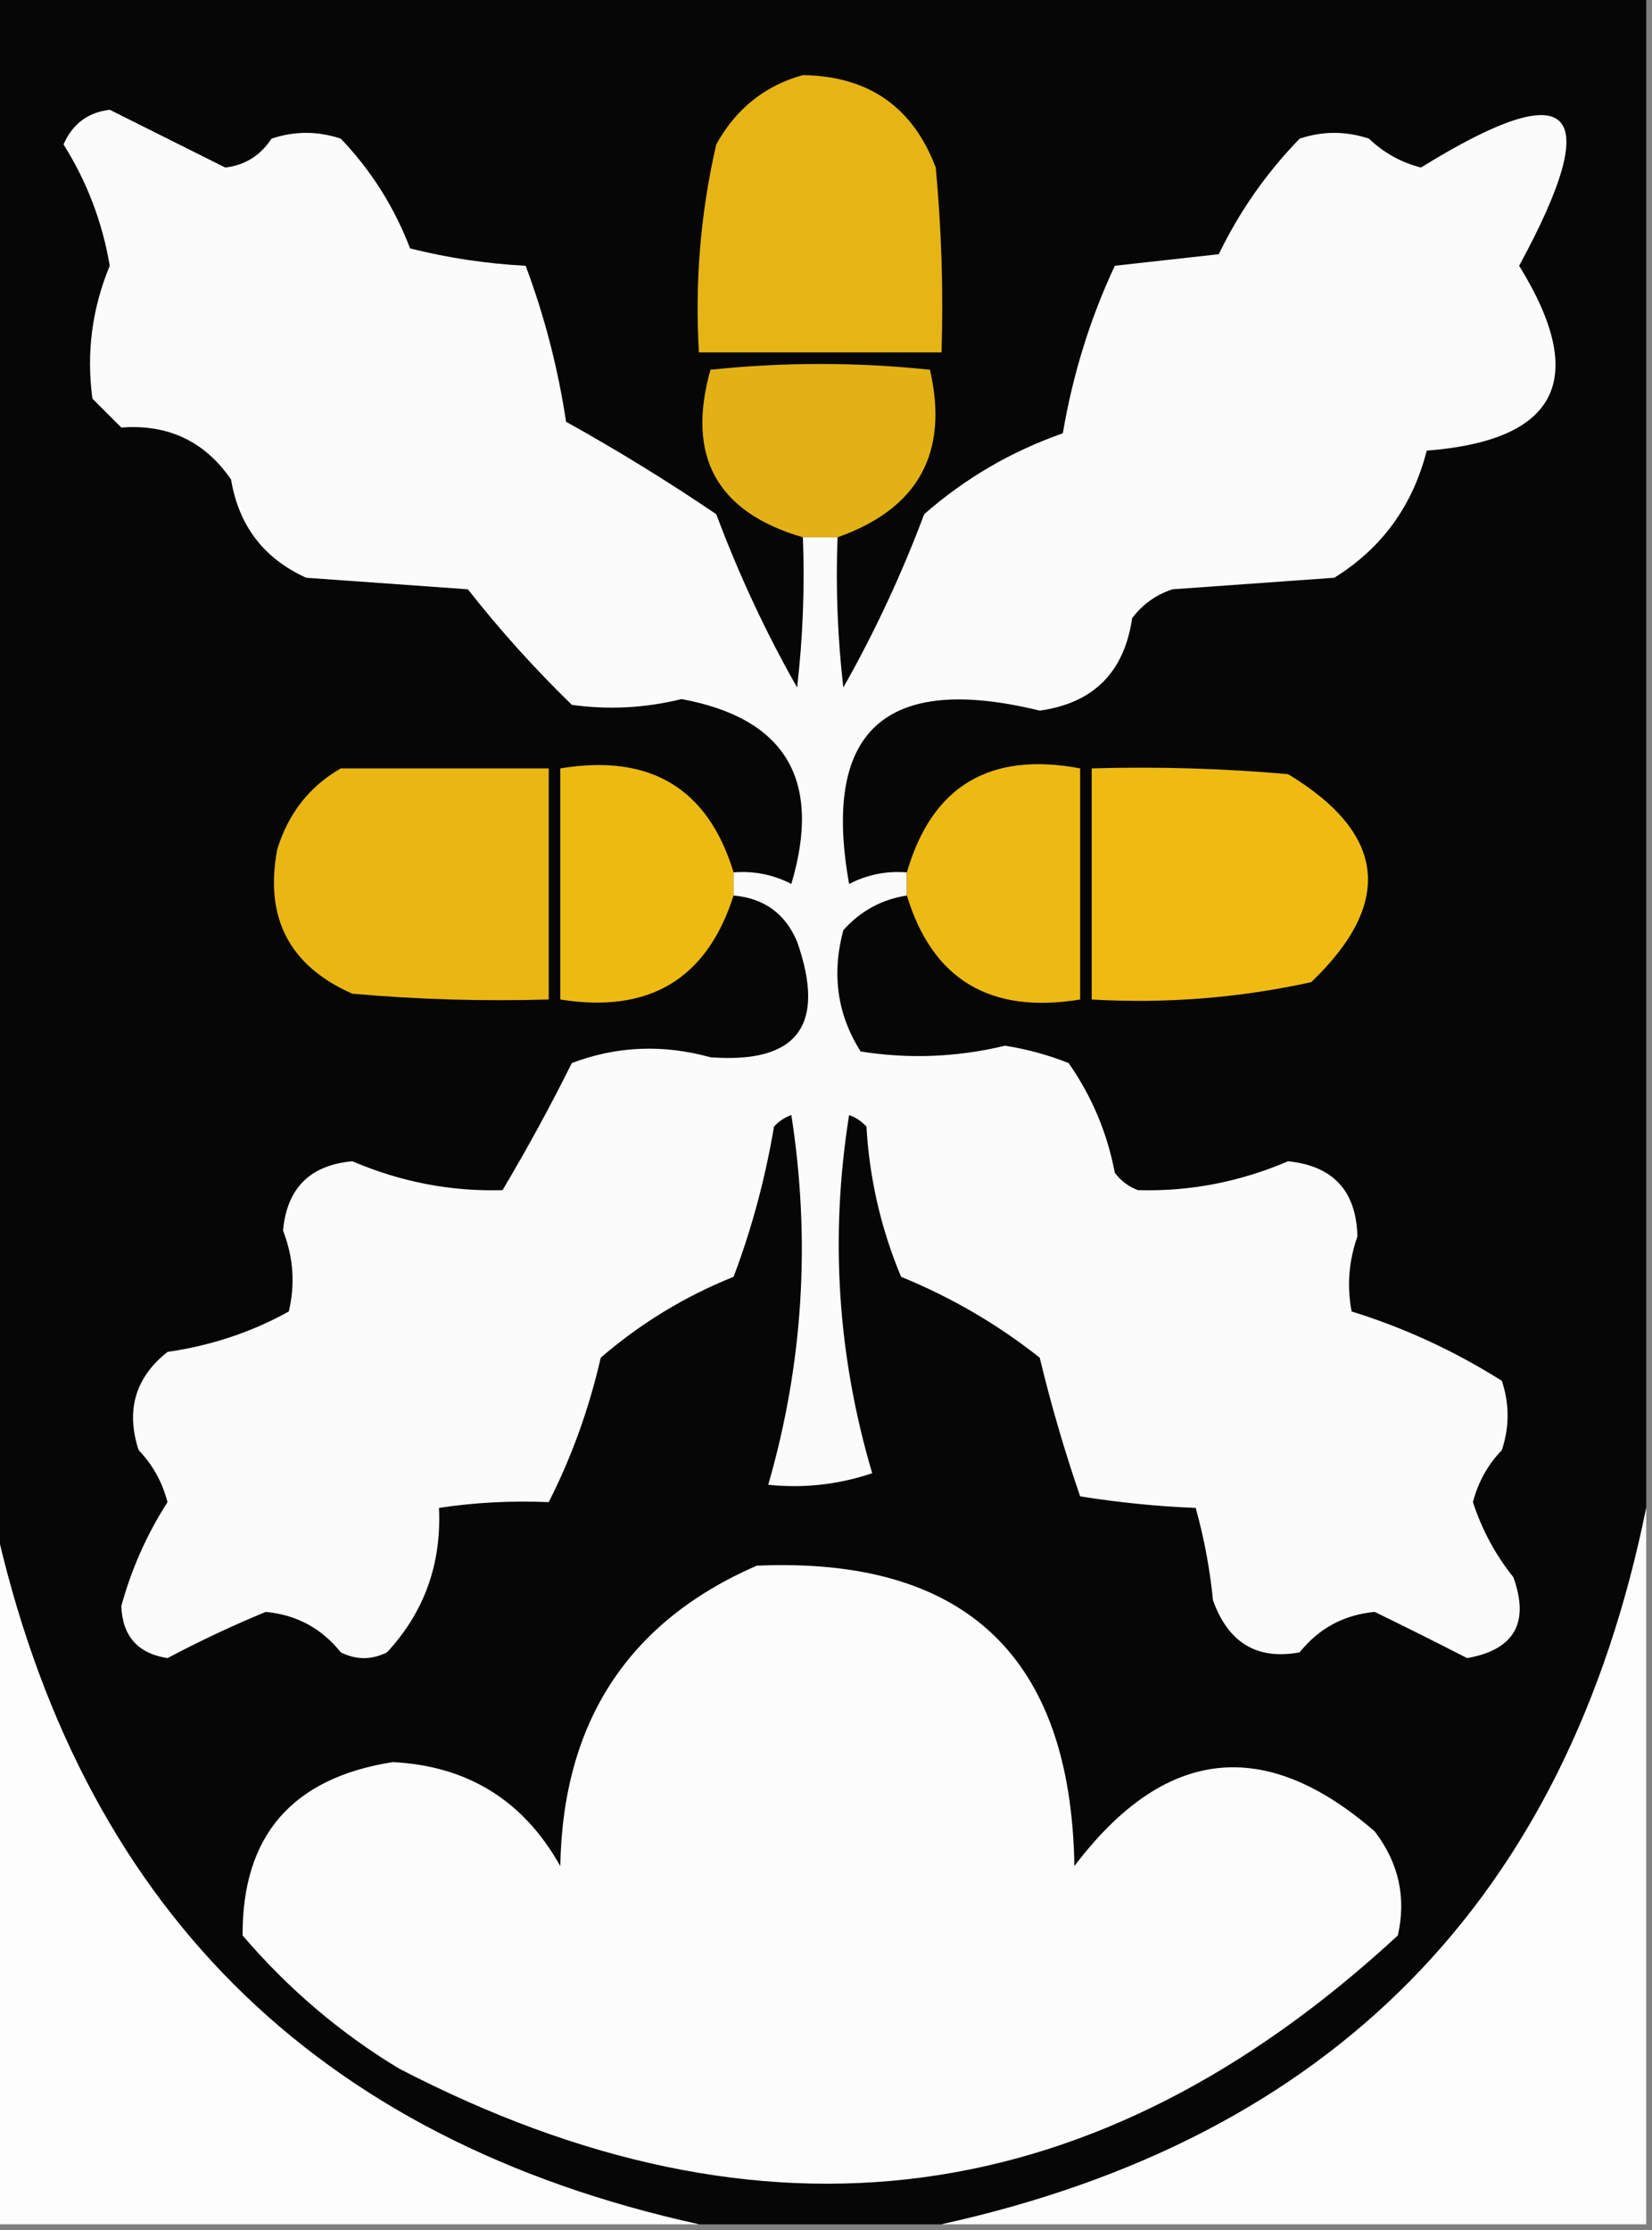 <?xml version="1.0" encoding="UTF-8"?>
<!DOCTYPE svg PUBLIC "-//W3C//DTD SVG 1.1//EN" "http://www.w3.org/Graphics/SVG/1.1/DTD/svg11.dtd">
<svg xmlns="http://www.w3.org/2000/svg" version="1.1" width="143px" height="193px" style="shape-rendering:geometricPrecision; text-rendering:geometricPrecision; image-rendering:optimizeQuality; fill-rule:evenodd; clip-rule:evenodd" xmlns:xlink="http://www.w3.org/1999/xlink">
<rect width="100%" height="100%" fill="#808080" stroke="none"/>
<g><path style="opacity:1" fill="#070606" d="M -0.5,-0.5 C 47.167,-0.5 94.833,-0.5 142.5,-0.5C 142.5,43.167 142.5,86.833 142.5,130.5C 135.624,164.376 115.291,185.042 81.5,192.5C 74.5,192.5 67.5,192.5 60.5,192.5C 27.158,185.158 6.824,164.824 -0.5,131.5C -0.5,87.5 -0.5,43.5 -0.5,-0.5 Z"/></g>
<g><path style="opacity:1" fill="#e6b415" d="M 69.5,6.5 C 75.181,6.585 79.014,9.251 81,14.5C 81.499,19.823 81.666,25.156 81.5,30.5C 74.5,30.5 67.5,30.5 60.5,30.5C 60.139,24.407 60.639,18.407 62,12.5C 63.707,9.41 66.207,7.41 69.5,6.5 Z"/></g>
<g><path style="opacity:1" fill="#fbfbfb" d="M 69.5,46.5 C 70.5,46.5 71.5,46.5 72.5,46.5C 72.334,50.846 72.501,55.179 73,59.5C 75.713,54.705 78.046,49.705 80,44.5C 83.54,41.396 87.54,39.063 92,37.5C 92.861,32.409 94.361,27.575 96.5,23C 99.5,22.667 102.5,22.333 105.5,22C 107.293,18.291 109.626,14.957 112.5,12C 114.5,11.333 116.5,11.333 118.5,12C 119.774,13.221 121.274,14.054 123,14.5C 136.18,6.345 139.013,9.179 131.5,23C 137.547,32.783 134.88,38.116 123.5,39C 122.287,43.772 119.621,47.439 115.5,50C 110.833,50.333 106.167,50.667 101.5,51C 100.069,51.465 98.903,52.299 98,53.5C 97.32,58.181 94.653,60.847 90,61.5C 76.629,58.232 71.129,63.232 73.5,76.5C 75.071,75.691 76.738,75.357 78.5,75.5C 78.5,76.167 78.5,76.833 78.5,77.5C 76.321,77.84 74.488,78.84 73,80.5C 71.977,84.317 72.477,87.817 74.5,91C 78.695,91.664 82.862,91.497 87,90.5C 88.888,90.796 90.722,91.296 92.5,92C 94.511,94.877 95.845,98.044 96.5,101.5C 97.025,102.192 97.692,102.692 98.5,103C 102.964,103.13 107.297,102.297 111.5,100.5C 115.401,100.901 117.401,103.068 117.5,107C 116.748,109.154 116.581,111.32 117,113.5C 121.559,114.913 125.893,116.913 130,119.5C 130.667,121.5 130.667,123.5 130,125.5C 128.779,126.774 127.946,128.274 127.5,130C 128.278,132.39 129.445,134.557 131,136.5C 132.418,140.442 131.084,142.775 127,143.5C 124.306,142.118 121.639,140.785 119,139.5C 116.336,139.749 114.169,140.915 112.5,143C 108.82,143.682 106.32,142.182 105,138.5C 104.73,135.776 104.23,133.109 103.5,130.5C 100.197,130.371 96.863,130.037 93.5,129.5C 92.145,125.56 90.978,121.56 90,117.5C 86.353,114.612 82.353,112.279 78,110.5C 76.263,106.351 75.263,102.017 75,97.5C 74.586,97.043 74.086,96.709 73.5,96.5C 71.825,107.007 72.492,117.34 75.5,127.5C 72.572,128.484 69.572,128.817 66.5,128.5C 69.522,118.031 70.189,107.365 68.5,96.5C 67.914,96.709 67.414,97.043 67,97.5C 66.237,102.015 65.07,106.349 63.5,110.5C 59.283,112.192 55.45,114.526 52,117.5C 50.994,121.903 49.494,126.069 47.5,130C 44.246,129.865 41.08,130.031 38,130.5C 38.224,135.361 36.724,139.527 33.5,143C 32.167,143.667 30.833,143.667 29.5,143C 27.831,140.915 25.664,139.749 23,139.5C 20.114,140.693 17.28,142.026 14.5,143.5C 11.934,143.101 10.601,141.601 10.5,139C 11.376,135.793 12.709,132.793 14.5,130C 14.054,128.274 13.221,126.774 12,125.5C 10.877,122.044 11.71,119.21 14.5,117C 18.287,116.452 21.787,115.286 25,113.5C 25.562,111.134 25.396,108.801 24.5,106.5C 24.833,102.833 26.833,100.833 30.5,100.5C 34.703,102.297 39.036,103.13 43.5,103C 45.622,99.436 47.622,95.769 49.5,92C 53.383,90.529 57.383,90.362 61.5,91.5C 69.035,92.068 71.535,88.734 69,81.5C 67.982,79.072 66.148,77.739 63.5,77.5C 63.5,76.833 63.5,76.167 63.5,75.5C 65.262,75.357 66.929,75.691 68.5,76.5C 71.178,67.506 68.011,62.172 59,60.5C 55.845,61.278 52.678,61.445 49.5,61C 46.266,57.855 43.266,54.522 40.5,51C 35.833,50.667 31.167,50.333 26.5,50C 22.834,48.332 20.668,45.499 20,41.5C 17.727,38.196 14.561,36.696 10.5,37C 9.667,36.167 8.833,35.333 8,34.5C 7.466,30.535 7.966,26.702 9.5,23C 8.86,19.223 7.527,15.723 5.5,12.5C 6.27,10.728 7.603,9.728 9.5,9.5C 12.833,11.167 16.167,12.833 19.5,14.5C 21.208,14.297 22.541,13.464 23.5,12C 25.5,11.333 27.5,11.333 29.5,12C 32.125,14.745 34.125,17.911 35.5,21.5C 38.785,22.324 42.118,22.824 45.5,23C 47.124,27.328 48.291,31.828 49,36.5C 53.466,38.984 57.799,41.651 62,44.5C 63.962,49.74 66.295,54.74 69,59.5C 69.499,55.179 69.666,50.846 69.5,46.5 Z"/></g>
<g><path style="opacity:1" fill="#e2b116" d="M 72.5,46.5 C 71.5,46.5 70.5,46.5 69.5,46.5C 62.052,44.332 59.385,39.499 61.5,32C 67.833,31.333 74.167,31.333 80.5,32C 82.15,39.199 79.483,44.032 72.5,46.5 Z"/></g>
<g><path style="opacity:1" fill="#e9b614" d="M 29.5,66.5 C 35.5,66.5 41.5,66.5 47.5,66.5C 47.5,73.167 47.5,79.833 47.5,86.5C 41.824,86.666 36.157,86.499 30.5,86C 25.047,83.596 22.881,79.429 24,73.5C 24.967,70.379 26.8,68.046 29.5,66.5 Z"/></g>
<g><path style="opacity:1" fill="#edba12" d="M 63.5,75.5 C 63.5,76.167 63.5,76.833 63.5,77.5C 61.195,84.735 56.195,87.735 48.5,86.5C 48.5,79.833 48.5,73.167 48.5,66.5C 56.284,65.213 61.284,68.213 63.5,75.5 Z"/></g>
<g><path style="opacity:1" fill="#edb913" d="M 78.5,77.5 C 78.5,76.833 78.5,76.167 78.5,75.5C 80.67,68.026 85.67,65.026 93.5,66.5C 93.5,73.167 93.5,79.833 93.5,86.5C 85.711,87.784 80.711,84.784 78.5,77.5 Z"/></g>
<g><path style="opacity:1" fill="#efbb12" d="M 94.5,66.5 C 100.176,66.334 105.843,66.501 111.5,67C 119.995,72.139 120.662,78.139 113.5,85C 107.258,86.37 100.925,86.87 94.5,86.5C 94.5,79.833 94.5,73.167 94.5,66.5 Z"/></g>
<g><path style="opacity:1" fill="#fdfdfd" d="M 142.5,130.5 C 142.5,151.167 142.5,171.833 142.5,192.5C 122.167,192.5 101.833,192.5 81.5,192.5C 115.291,185.042 135.624,164.376 142.5,130.5 Z"/></g>
<g><path style="opacity:1" fill="#fdfdfd" d="M -0.5,131.5 C 6.824,164.824 27.158,185.158 60.5,192.5C 40.167,192.5 19.833,192.5 -0.5,192.5C -0.5,172.167 -0.5,151.833 -0.5,131.5 Z"/></g>
<g><path style="opacity:1" fill="#fcfcfc" d="M 65.5,135.5 C 83.547,134.713 92.714,143.38 93,161.5C 100.782,151.205 109.449,150.205 119,158.5C 121.076,161.217 121.743,164.217 121,167.5C 94.937,191.592 66.103,195.425 34.5,179C 29.412,175.917 24.912,172.083 21,167.5C 20.958,158.866 25.292,153.866 34,152.5C 40.492,152.829 45.325,155.829 48.5,161.5C 48.721,149.009 54.388,140.342 65.5,135.5 Z"/></g>
</svg>
